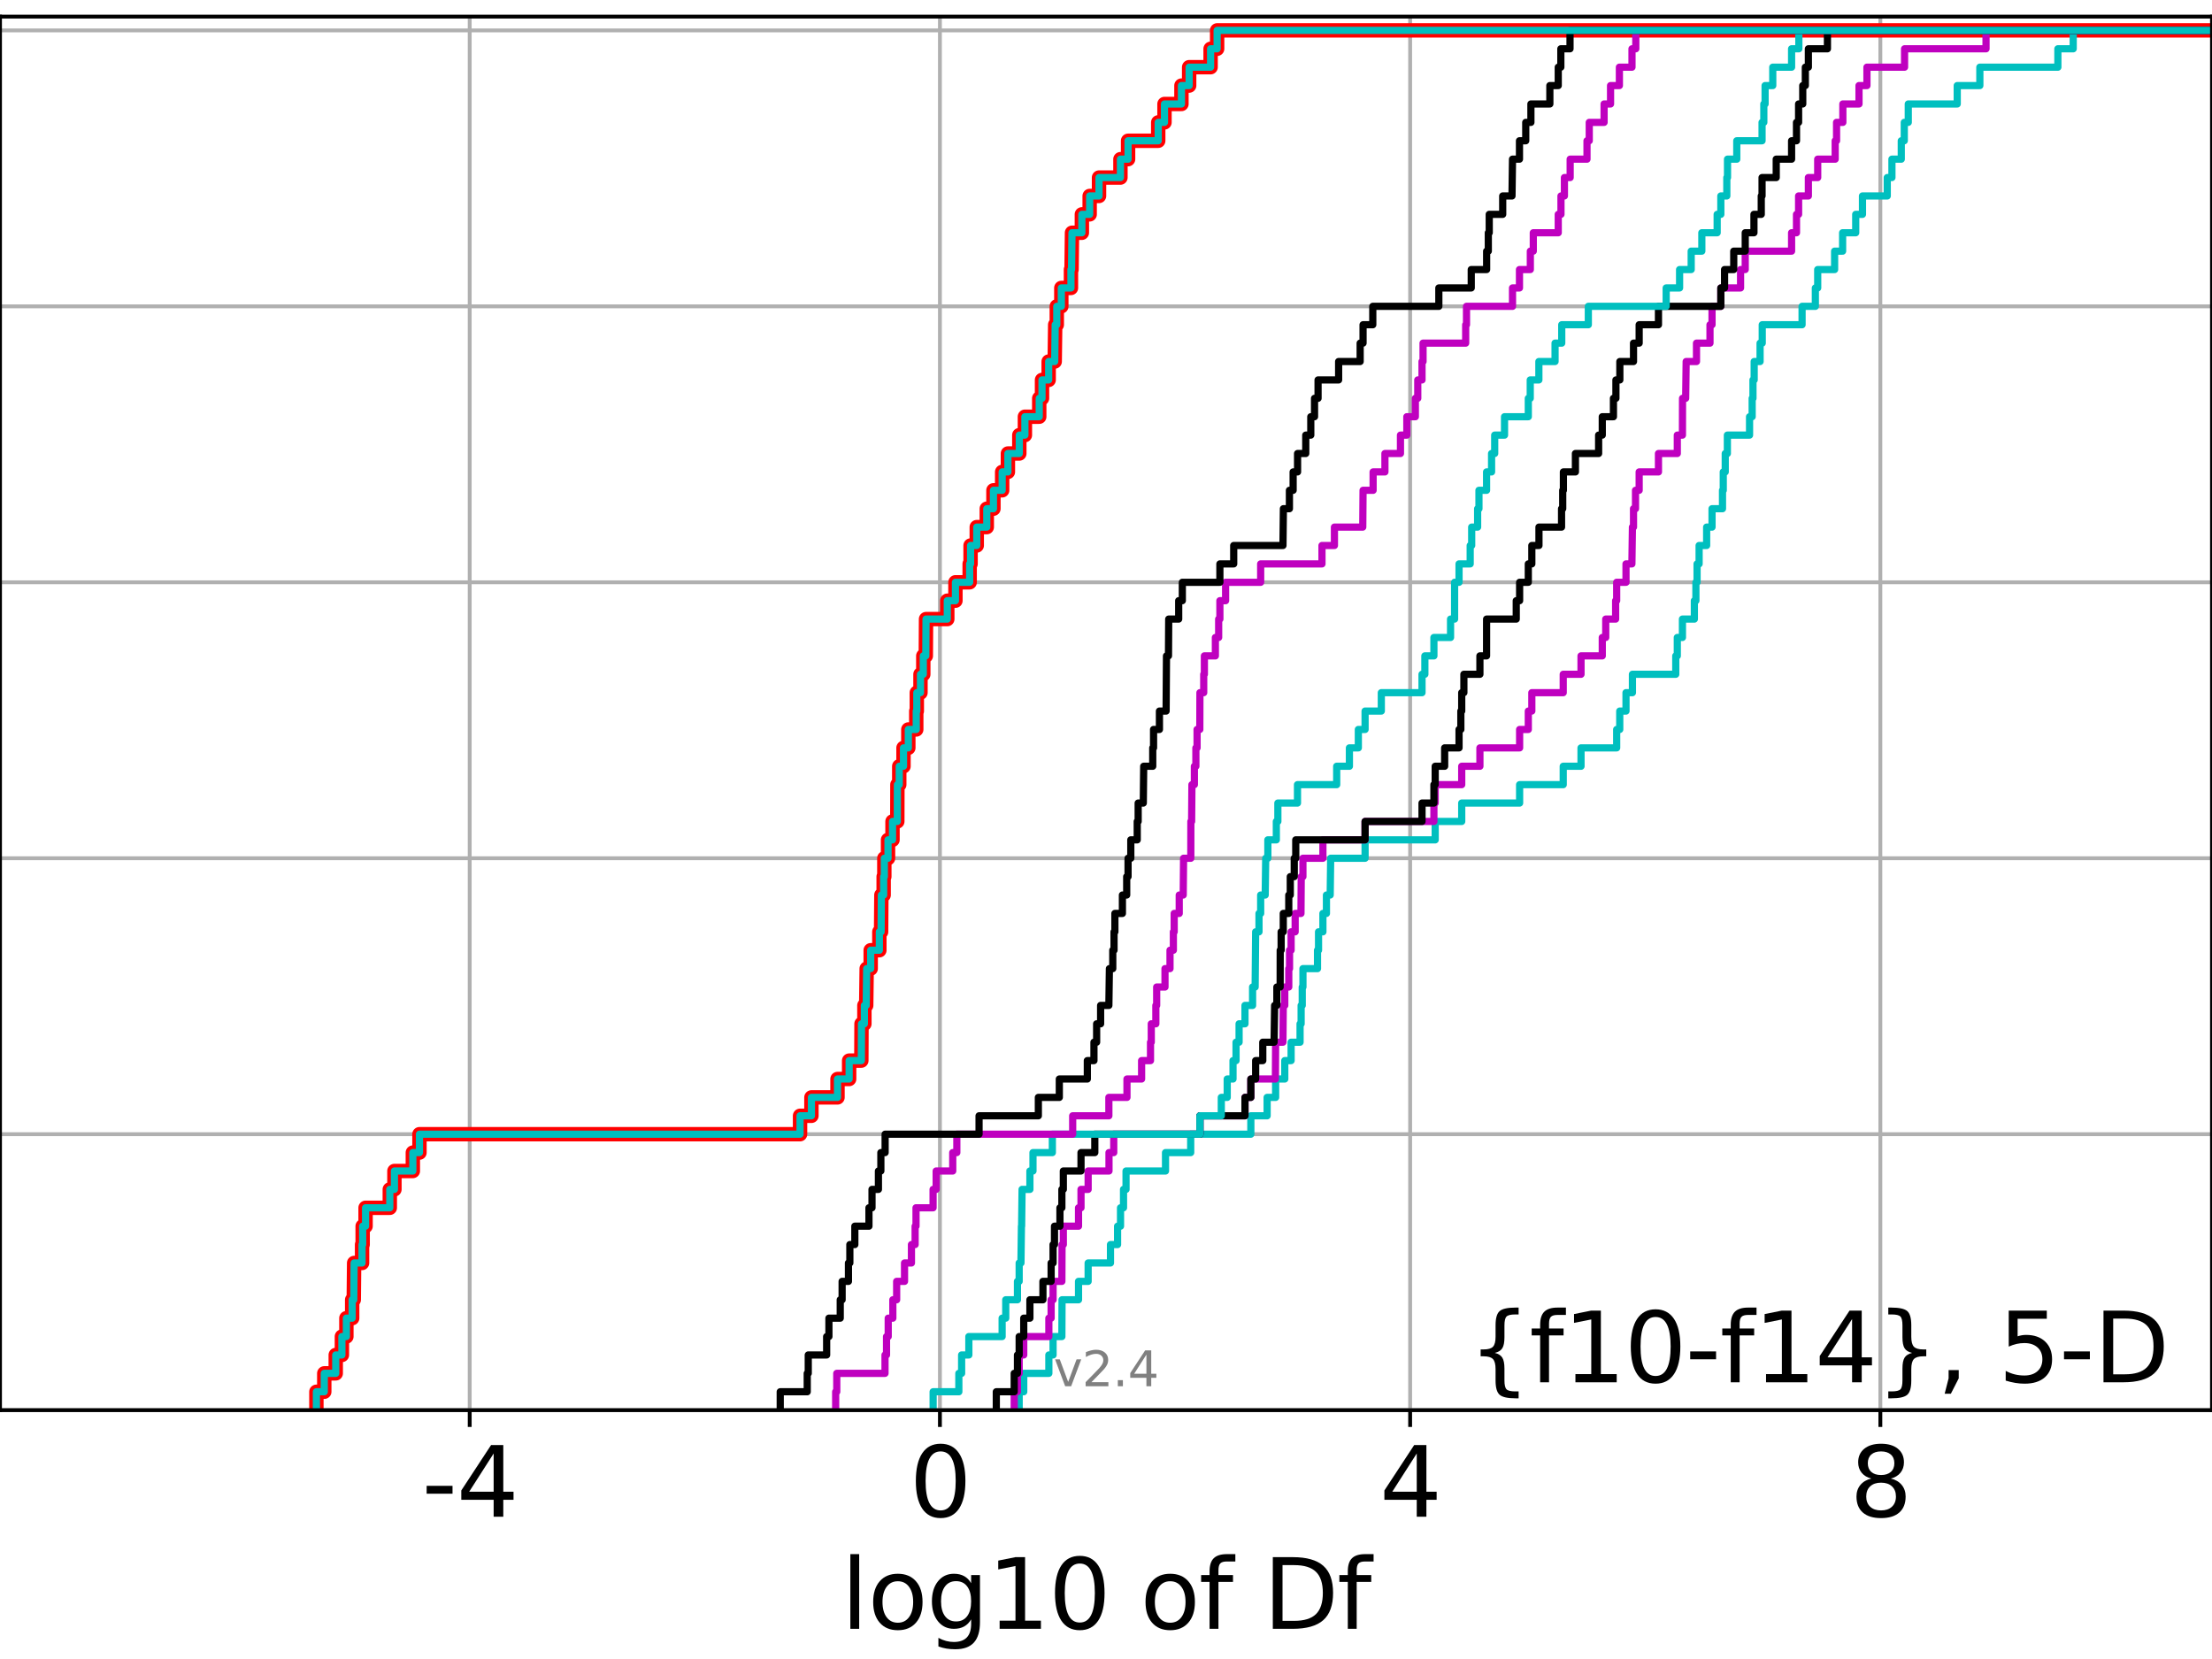 <?xml version="1.0" encoding="utf-8" standalone="no"?>
<!DOCTYPE svg PUBLIC "-//W3C//DTD SVG 1.1//EN"
  "http://www.w3.org/Graphics/SVG/1.1/DTD/svg11.dtd">
<svg height="345.6pt" version="1.1" viewBox="0 0 460.8 345.6" width="460.8pt" xmlns="http://www.w3.org/2000/svg" xmlns:xlink="http://www.w3.org/1999/xlink">
 <defs>
  <style type="text/css">*{stroke-linecap:butt;stroke-linejoin:round;}</style>
 </defs>
 <g id="figure_1">
  <g id="patch_1">
   <path d="M 0 345.6 
L 460.8 345.6 
L 460.8 0 
L 0 0 
z
" style="fill:#ffffff;"/>
  </g>
  <g id="axes_1">
   <g id="patch_2">
    <path d="M 0 293.76 
L 460.8 293.76 
L 460.8 3.456 
L 0 3.456 
z
" style="fill:#ffffff;"/>
   </g>
   <g id="matplotlib.axis_1">
    <g id="xtick_1">
     <g id="line2d_1">
      <path clip-path="url(#p2f91fc0a13)" d="M 97.848 293.76 
L 97.848 3.456 
" style="fill:none;stroke:#b0b0b0;stroke-linecap:square;stroke-width:0.8;"/>
     </g>
     <g id="line2d_2">
      <defs>
       <path d="M 0 0 
L 0 3.5 
" id="mfc9881d865" style="stroke:#000000;stroke-width:0.8;"/>
      </defs>
      <g>
       <use style="stroke:#000000;stroke-width:0.8;" x="97.848" xlink:href="#mfc9881d865" y="293.76"/>
      </g>
     </g>
     <g id="text_1">
      <!-- -4 -->
      <g transform="translate(87.878 315.957)scale(0.2 -0.2)">
       <defs>
        <path d="M 313 2009 
L 1997 2009 
L 1997 1497 
L 313 1497 
L 313 2009 
z
" id="DejaVuSans-2d" transform="scale(0.016)"/>
        <path d="M 2419 4116 
L 825 1625 
L 2419 1625 
L 2419 4116 
z
M 2253 4666 
L 3047 4666 
L 3047 1625 
L 3713 1625 
L 3713 1100 
L 3047 1100 
L 3047 0 
L 2419 0 
L 2419 1100 
L 313 1100 
L 313 1709 
L 2253 4666 
z
" id="DejaVuSans-34" transform="scale(0.016)"/>
       </defs>
       <use xlink:href="#DejaVuSans-2d"/>
       <use x="36.084" xlink:href="#DejaVuSans-34"/>
      </g>
     </g>
    </g>
    <g id="xtick_2">
     <g id="line2d_3">
      <path clip-path="url(#p2f91fc0a13)" d="M 195.803 293.76 
L 195.803 3.456 
" style="fill:none;stroke:#b0b0b0;stroke-linecap:square;stroke-width:0.8;"/>
     </g>
     <g id="line2d_4">
      <g>
       <use style="stroke:#000000;stroke-width:0.8;" x="195.803" xlink:href="#mfc9881d865" y="293.76"/>
      </g>
     </g>
     <g id="text_2">
      <!-- 0 -->
      <g transform="translate(189.44 315.957)scale(0.2 -0.2)">
       <defs>
        <path d="M 2034 4250 
Q 1547 4250 1301 3770 
Q 1056 3291 1056 2328 
Q 1056 1369 1301 889 
Q 1547 409 2034 409 
Q 2525 409 2770 889 
Q 3016 1369 3016 2328 
Q 3016 3291 2770 3770 
Q 2525 4250 2034 4250 
z
M 2034 4750 
Q 2819 4750 3233 4129 
Q 3647 3509 3647 2328 
Q 3647 1150 3233 529 
Q 2819 -91 2034 -91 
Q 1250 -91 836 529 
Q 422 1150 422 2328 
Q 422 3509 836 4129 
Q 1250 4750 2034 4750 
z
" id="DejaVuSans-30" transform="scale(0.016)"/>
       </defs>
       <use xlink:href="#DejaVuSans-30"/>
      </g>
     </g>
    </g>
    <g id="xtick_3">
     <g id="line2d_5">
      <path clip-path="url(#p2f91fc0a13)" d="M 293.757 293.76 
L 293.757 3.456 
" style="fill:none;stroke:#b0b0b0;stroke-linecap:square;stroke-width:0.8;"/>
     </g>
     <g id="line2d_6">
      <g>
       <use style="stroke:#000000;stroke-width:0.8;" x="293.757" xlink:href="#mfc9881d865" y="293.76"/>
      </g>
     </g>
     <g id="text_3">
      <!-- 4 -->
      <g transform="translate(287.394 315.957)scale(0.2 -0.2)">
       <use xlink:href="#DejaVuSans-34"/>
      </g>
     </g>
    </g>
    <g id="xtick_4">
     <g id="line2d_7">
      <path clip-path="url(#p2f91fc0a13)" d="M 391.711 293.76 
L 391.711 3.456 
" style="fill:none;stroke:#b0b0b0;stroke-linecap:square;stroke-width:0.8;"/>
     </g>
     <g id="line2d_8">
      <g>
       <use style="stroke:#000000;stroke-width:0.8;" x="391.711" xlink:href="#mfc9881d865" y="293.76"/>
      </g>
     </g>
     <g id="text_4">
      <!-- 8 -->
      <g transform="translate(385.349 315.957)scale(0.2 -0.2)">
       <defs>
        <path d="M 2034 2216 
Q 1584 2216 1326 1975 
Q 1069 1734 1069 1313 
Q 1069 891 1326 650 
Q 1584 409 2034 409 
Q 2484 409 2743 651 
Q 3003 894 3003 1313 
Q 3003 1734 2745 1975 
Q 2488 2216 2034 2216 
z
M 1403 2484 
Q 997 2584 770 2862 
Q 544 3141 544 3541 
Q 544 4100 942 4425 
Q 1341 4750 2034 4750 
Q 2731 4750 3128 4425 
Q 3525 4100 3525 3541 
Q 3525 3141 3298 2862 
Q 3072 2584 2669 2484 
Q 3125 2378 3379 2068 
Q 3634 1759 3634 1313 
Q 3634 634 3220 271 
Q 2806 -91 2034 -91 
Q 1263 -91 848 271 
Q 434 634 434 1313 
Q 434 1759 690 2068 
Q 947 2378 1403 2484 
z
M 1172 3481 
Q 1172 3119 1398 2916 
Q 1625 2713 2034 2713 
Q 2441 2713 2670 2916 
Q 2900 3119 2900 3481 
Q 2900 3844 2670 4047 
Q 2441 4250 2034 4250 
Q 1625 4250 1398 4047 
Q 1172 3844 1172 3481 
z
" id="DejaVuSans-38" transform="scale(0.016)"/>
       </defs>
       <use xlink:href="#DejaVuSans-38"/>
      </g>
     </g>
    </g>
    <g id="text_5">
     <!-- log10 of Df -->
     <g transform="translate(175.214 339.313)scale(0.2 -0.2)">
      <defs>
       <path d="M 603 4863 
L 1178 4863 
L 1178 0 
L 603 0 
L 603 4863 
z
" id="DejaVuSans-6c" transform="scale(0.016)"/>
       <path d="M 1959 3097 
Q 1497 3097 1228 2736 
Q 959 2375 959 1747 
Q 959 1119 1226 758 
Q 1494 397 1959 397 
Q 2419 397 2687 759 
Q 2956 1122 2956 1747 
Q 2956 2369 2687 2733 
Q 2419 3097 1959 3097 
z
M 1959 3584 
Q 2709 3584 3137 3096 
Q 3566 2609 3566 1747 
Q 3566 888 3137 398 
Q 2709 -91 1959 -91 
Q 1206 -91 779 398 
Q 353 888 353 1747 
Q 353 2609 779 3096 
Q 1206 3584 1959 3584 
z
" id="DejaVuSans-6f" transform="scale(0.016)"/>
       <path d="M 2906 1791 
Q 2906 2416 2648 2759 
Q 2391 3103 1925 3103 
Q 1463 3103 1205 2759 
Q 947 2416 947 1791 
Q 947 1169 1205 825 
Q 1463 481 1925 481 
Q 2391 481 2648 825 
Q 2906 1169 2906 1791 
z
M 3481 434 
Q 3481 -459 3084 -895 
Q 2688 -1331 1869 -1331 
Q 1566 -1331 1297 -1286 
Q 1028 -1241 775 -1147 
L 775 -588 
Q 1028 -725 1275 -790 
Q 1522 -856 1778 -856 
Q 2344 -856 2625 -561 
Q 2906 -266 2906 331 
L 2906 616 
Q 2728 306 2450 153 
Q 2172 0 1784 0 
Q 1141 0 747 490 
Q 353 981 353 1791 
Q 353 2603 747 3093 
Q 1141 3584 1784 3584 
Q 2172 3584 2450 3431 
Q 2728 3278 2906 2969 
L 2906 3500 
L 3481 3500 
L 3481 434 
z
" id="DejaVuSans-67" transform="scale(0.016)"/>
       <path d="M 794 531 
L 1825 531 
L 1825 4091 
L 703 3866 
L 703 4441 
L 1819 4666 
L 2450 4666 
L 2450 531 
L 3481 531 
L 3481 0 
L 794 0 
L 794 531 
z
" id="DejaVuSans-31" transform="scale(0.016)"/>
       <path id="DejaVuSans-20" transform="scale(0.016)"/>
       <path d="M 2375 4863 
L 2375 4384 
L 1825 4384 
Q 1516 4384 1395 4259 
Q 1275 4134 1275 3809 
L 1275 3500 
L 2222 3500 
L 2222 3053 
L 1275 3053 
L 1275 0 
L 697 0 
L 697 3053 
L 147 3053 
L 147 3500 
L 697 3500 
L 697 3744 
Q 697 4328 969 4595 
Q 1241 4863 1831 4863 
L 2375 4863 
z
" id="DejaVuSans-66" transform="scale(0.016)"/>
       <path d="M 1259 4147 
L 1259 519 
L 2022 519 
Q 2988 519 3436 956 
Q 3884 1394 3884 2338 
Q 3884 3275 3436 3711 
Q 2988 4147 2022 4147 
L 1259 4147 
z
M 628 4666 
L 1925 4666 
Q 3281 4666 3915 4102 
Q 4550 3538 4550 2338 
Q 4550 1131 3912 565 
Q 3275 0 1925 0 
L 628 0 
L 628 4666 
z
" id="DejaVuSans-44" transform="scale(0.016)"/>
      </defs>
      <use xlink:href="#DejaVuSans-6c"/>
      <use x="27.783" xlink:href="#DejaVuSans-6f"/>
      <use x="88.965" xlink:href="#DejaVuSans-67"/>
      <use x="152.441" xlink:href="#DejaVuSans-31"/>
      <use x="216.064" xlink:href="#DejaVuSans-30"/>
      <use x="279.688" xlink:href="#DejaVuSans-20"/>
      <use x="311.475" xlink:href="#DejaVuSans-6f"/>
      <use x="372.656" xlink:href="#DejaVuSans-66"/>
      <use x="407.861" xlink:href="#DejaVuSans-20"/>
      <use x="439.648" xlink:href="#DejaVuSans-44"/>
      <use x="516.65" xlink:href="#DejaVuSans-66"/>
     </g>
    </g>
   </g>
   <g id="matplotlib.axis_2">
    <g id="ytick_1">
     <g id="line2d_9">
      <path clip-path="url(#p2f91fc0a13)" d="M 0 293.76 
L 460.8 293.76 
" style="fill:none;stroke:#b0b0b0;stroke-linecap:square;stroke-width:0.8;"/>
     </g>
     <g id="line2d_10">
      <defs>
       <path d="M 0 0 
L -3.5 0 
" id="mbc91a26743" style="stroke:#000000;stroke-width:0.8;"/>
      </defs>
      <g>
       <use style="stroke:#000000;stroke-width:0.8;" x="0" xlink:href="#mbc91a26743" y="293.76"/>
      </g>
     </g>
    </g>
    <g id="ytick_2">
     <g id="line2d_11">
      <path clip-path="url(#p2f91fc0a13)" d="M 0 236.274 
L 460.8 236.274 
" style="fill:none;stroke:#b0b0b0;stroke-linecap:square;stroke-width:0.8;"/>
     </g>
     <g id="line2d_12">
      <g>
       <use style="stroke:#000000;stroke-width:0.8;" x="0" xlink:href="#mbc91a26743" y="236.274"/>
      </g>
     </g>
    </g>
    <g id="ytick_3">
     <g id="line2d_13">
      <path clip-path="url(#p2f91fc0a13)" d="M 0 178.788 
L 460.8 178.788 
" style="fill:none;stroke:#b0b0b0;stroke-linecap:square;stroke-width:0.8;"/>
     </g>
     <g id="line2d_14">
      <g>
       <use style="stroke:#000000;stroke-width:0.8;" x="0" xlink:href="#mbc91a26743" y="178.788"/>
      </g>
     </g>
    </g>
    <g id="ytick_4">
     <g id="line2d_15">
      <path clip-path="url(#p2f91fc0a13)" d="M 0 121.302 
L 460.8 121.302 
" style="fill:none;stroke:#b0b0b0;stroke-linecap:square;stroke-width:0.8;"/>
     </g>
     <g id="line2d_16">
      <g>
       <use style="stroke:#000000;stroke-width:0.8;" x="0" xlink:href="#mbc91a26743" y="121.302"/>
      </g>
     </g>
    </g>
    <g id="ytick_5">
     <g id="line2d_17">
      <path clip-path="url(#p2f91fc0a13)" d="M 0 63.816 
L 460.8 63.816 
" style="fill:none;stroke:#b0b0b0;stroke-linecap:square;stroke-width:0.8;"/>
     </g>
     <g id="line2d_18">
      <g>
       <use style="stroke:#000000;stroke-width:0.8;" x="0" xlink:href="#mbc91a26743" y="63.816"/>
      </g>
     </g>
    </g>
    <g id="ytick_6">
     <g id="line2d_19">
      <path clip-path="url(#p2f91fc0a13)" d="M 0 6.33 
L 460.8 6.33 
" style="fill:none;stroke:#b0b0b0;stroke-linecap:square;stroke-width:0.8;"/>
     </g>
     <g id="line2d_20">
      <g>
       <use style="stroke:#000000;stroke-width:0.8;" x="0" xlink:href="#mbc91a26743" y="6.33"/>
      </g>
     </g>
    </g>
   </g>
   <g id="line2d_21">
    <path clip-path="url(#p2f91fc0a13)" d="M 65.911 293.76 
L 65.911 289.928 
L 67.552 289.928 
L 67.552 286.095 
L 69.941 286.095 
L 69.941 282.263 
L 71.223 282.263 
L 71.223 278.43 
L 72.157 278.43 
L 72.157 274.598 
L 73.364 274.598 
L 73.364 270.766 
L 73.695 270.766 
L 73.773 263.101 
L 75.425 263.101 
L 75.425 259.268 
L 75.549 259.268 
L 75.549 255.436 
L 76.155 255.436 
L 76.155 251.604 
L 81.201 251.604 
L 81.201 247.771 
L 82.166 247.771 
L 82.166 243.939 
L 86.002 243.939 
L 86.002 240.106 
L 87.382 240.106 
L 87.382 236.274 
L 166.664 236.274 
L 166.664 232.442 
L 169.035 232.442 
L 169.035 228.609 
L 174.467 228.609 
L 174.467 224.777 
L 176.891 224.777 
L 176.891 220.944 
L 179.434 220.944 
L 179.468 213.28 
L 180.068 213.28 
L 180.068 209.447 
L 180.445 209.447 
L 180.544 201.782 
L 181.381 201.782 
L 181.381 197.95 
L 183.185 197.95 
L 183.185 194.118 
L 183.549 194.118 
L 183.607 186.453 
L 184.082 186.453 
L 184.082 182.621 
L 184.223 182.621 
L 184.223 178.788 
L 184.991 178.788 
L 184.991 174.956 
L 185.926 174.956 
L 185.926 171.123 
L 186.925 171.123 
L 186.945 163.459 
L 187.33 163.459 
L 187.33 159.626 
L 188.216 159.626 
L 188.216 155.794 
L 189.222 155.794 
L 189.222 151.961 
L 190.873 151.961 
L 190.873 148.129 
L 190.988 148.129 
L 190.988 144.297 
L 191.753 144.297 
L 191.753 140.464 
L 192.339 140.464 
L 192.339 136.632 
L 192.863 136.632 
L 192.91 128.967 
L 197.336 128.967 
L 197.336 125.135 
L 199.036 125.135 
L 199.036 121.302 
L 201.998 121.302 
L 201.998 117.47 
L 202.188 117.47 
L 202.188 113.637 
L 203.475 113.637 
L 203.475 109.805 
L 205.564 109.805 
L 205.564 105.973 
L 206.952 105.973 
L 206.952 102.14 
L 208.769 102.14 
L 208.769 98.308 
L 209.965 98.308 
L 209.965 94.475 
L 212.342 94.475 
L 212.342 90.643 
L 213.505 90.643 
L 213.505 86.811 
L 216.491 86.811 
L 216.491 82.978 
L 217.07 82.978 
L 217.07 79.146 
L 218.456 79.146 
L 218.456 75.313 
L 219.715 75.313 
L 219.816 67.649 
L 220.147 67.649 
L 220.147 63.816 
L 221.093 63.816 
L 221.093 59.984 
L 223.1 59.984 
L 223.1 56.151 
L 223.223 56.151 
L 223.316 48.487 
L 225.373 48.487 
L 225.373 44.654 
L 226.995 44.654 
L 226.995 40.822 
L 228.946 40.822 
L 228.946 36.989 
L 233.408 36.989 
L 233.408 33.157 
L 234.999 33.157 
L 234.999 29.325 
L 241.279 29.325 
L 241.279 25.492 
L 242.585 25.492 
L 242.585 21.66 
L 246.116 21.66 
L 246.116 17.827 
L 247.721 17.827 
L 247.721 13.995 
L 252.191 13.995 
L 252.191 10.163 
L 253.551 10.163 
L 253.551 6.33 
L 253.551 6.33 
L 460.8 6.33 
L 460.8 6.33 
" style="fill:none;stroke:#ff0000;stroke-linecap:square;stroke-width:3;"/>
   </g>
   <g id="line2d_22">
    <path clip-path="url(#p2f91fc0a13)" d="M 212.312 293.76 
L 212.312 289.928 
L 213.265 289.928 
L 213.265 286.095 
L 218.494 286.095 
L 218.494 282.263 
L 219.374 282.263 
L 219.374 278.43 
L 221.208 278.43 
L 221.243 270.766 
L 224.676 270.766 
L 224.676 266.933 
L 226.681 266.933 
L 226.681 263.101 
L 231.334 263.101 
L 231.334 259.268 
L 232.812 259.268 
L 232.812 255.436 
L 233.425 255.436 
L 233.425 251.604 
L 234.05 251.604 
L 234.05 247.771 
L 234.575 247.771 
L 234.575 243.939 
L 242.799 243.939 
L 242.799 240.106 
L 248.045 240.106 
L 248.045 236.274 
L 260.574 236.274 
L 260.574 232.442 
L 263.965 232.442 
L 263.965 228.609 
L 265.737 228.609 
L 265.737 224.777 
L 267.642 224.777 
L 267.642 220.944 
L 268.962 220.944 
L 268.962 217.112 
L 270.827 217.112 
L 270.827 213.28 
L 271.049 213.28 
L 271.049 209.447 
L 271.281 209.447 
L 271.281 205.615 
L 271.428 205.615 
L 271.428 201.782 
L 274.46 201.782 
L 274.46 197.95 
L 274.675 197.95 
L 274.675 194.118 
L 275.586 194.118 
L 275.586 190.285 
L 276.322 190.285 
L 276.322 186.453 
L 277.103 186.453 
L 277.205 178.788 
L 284.373 178.788 
L 284.373 174.956 
L 298.98 174.956 
L 298.98 171.123 
L 304.503 171.123 
L 304.503 167.291 
L 316.565 167.291 
L 316.565 163.459 
L 325.649 163.459 
L 325.649 159.626 
L 329.356 159.626 
L 329.356 155.794 
L 336.782 155.794 
L 336.782 151.961 
L 337.424 151.961 
L 337.424 148.129 
L 338.726 148.129 
L 338.726 144.297 
L 340.064 144.297 
L 340.064 140.464 
L 349.092 140.464 
L 349.092 136.632 
L 349.413 136.632 
L 349.413 132.799 
L 350.482 132.799 
L 350.482 128.967 
L 352.967 128.967 
L 352.967 125.135 
L 353.288 125.135 
L 353.288 121.302 
L 353.531 121.302 
L 353.531 117.47 
L 353.956 117.47 
L 353.956 113.637 
L 355.525 113.637 
L 355.525 109.805 
L 356.649 109.805 
L 356.649 105.973 
L 358.828 105.973 
L 358.828 102.14 
L 358.987 102.14 
L 358.987 98.308 
L 359.401 98.308 
L 359.401 94.475 
L 359.843 94.475 
L 359.843 90.643 
L 364.464 90.643 
L 364.464 86.811 
L 365.009 86.811 
L 365.009 82.978 
L 365.175 82.978 
L 365.175 79.146 
L 365.427 79.146 
L 365.427 75.313 
L 366.658 75.313 
L 366.658 71.481 
L 367.107 71.481 
L 367.107 67.649 
L 375.406 67.649 
L 375.406 63.816 
L 378.172 63.816 
L 378.172 59.984 
L 378.662 59.984 
L 378.662 56.151 
L 382.184 56.151 
L 382.184 52.319 
L 383.851 52.319 
L 383.851 48.487 
L 386.581 48.487 
L 386.581 44.654 
L 387.988 44.654 
L 387.988 40.822 
L 393.151 40.822 
L 393.151 36.989 
L 394.124 36.989 
L 394.124 33.157 
L 396.072 33.157 
L 396.072 29.325 
L 396.697 29.325 
L 396.697 25.492 
L 397.529 25.492 
L 397.529 21.66 
L 407.727 21.66 
L 407.727 17.827 
L 412.439 17.827 
L 412.439 13.995 
L 428.693 13.995 
L 428.693 10.163 
L 431.888 10.163 
L 431.888 6.33 
L 431.888 6.33 
L 460.8 6.33 
L 460.8 6.33 
" style="fill:none;stroke:#00bfbf;stroke-linecap:square;stroke-width:1.5;"/>
   </g>
   <g id="line2d_23">
    <path clip-path="url(#p2f91fc0a13)" d="M 211.28 293.76 
L 211.28 289.928 
L 211.954 289.928 
L 211.954 286.095 
L 212.312 286.095 
L 212.312 282.263 
L 213.265 282.263 
L 213.265 278.43 
L 218.494 278.43 
L 218.494 274.598 
L 218.97 274.598 
L 218.97 270.766 
L 219.374 270.766 
L 219.374 266.933 
L 221.208 266.933 
L 221.243 259.268 
L 221.512 259.268 
L 221.512 255.436 
L 224.676 255.436 
L 224.676 251.604 
L 225.194 251.604 
L 225.194 247.771 
L 226.681 247.771 
L 226.681 243.939 
L 231.023 243.939 
L 231.023 240.106 
L 232.014 240.106 
L 232.014 236.274 
L 249.967 236.274 
L 249.967 232.442 
L 259.352 232.442 
L 259.352 228.609 
L 260.574 228.609 
L 260.574 224.777 
L 265.69 224.777 
L 265.737 217.112 
L 267.255 217.112 
L 267.329 209.447 
L 267.642 209.447 
L 267.642 205.615 
L 268.475 205.615 
L 268.475 201.782 
L 268.633 201.782 
L 268.633 197.95 
L 268.962 197.95 
L 268.962 194.118 
L 269.807 194.118 
L 269.807 190.285 
L 271.017 190.285 
L 271.072 182.621 
L 271.423 182.621 
L 271.423 178.788 
L 275.586 178.788 
L 275.586 174.956 
L 284.373 174.956 
L 284.373 171.123 
L 298.711 171.123 
L 298.711 167.291 
L 298.98 167.291 
L 298.98 163.459 
L 304.503 163.459 
L 304.503 159.626 
L 308.293 159.626 
L 308.293 155.794 
L 316.565 155.794 
L 316.565 151.961 
L 318.374 151.961 
L 318.374 148.129 
L 319.107 148.129 
L 319.107 144.297 
L 325.649 144.297 
L 325.649 140.464 
L 329.356 140.464 
L 329.356 136.632 
L 333.783 136.632 
L 333.783 132.799 
L 334.505 132.799 
L 334.505 128.967 
L 336.565 128.967 
L 336.565 125.135 
L 336.782 125.135 
L 336.782 121.302 
L 338.726 121.302 
L 338.726 117.47 
L 339.954 117.47 
L 340.064 109.805 
L 340.291 109.805 
L 340.291 105.973 
L 340.707 105.973 
L 340.707 102.14 
L 341.468 102.14 
L 341.468 98.308 
L 345.489 98.308 
L 345.489 94.475 
L 349.413 94.475 
L 349.413 90.643 
L 350.482 90.643 
L 350.502 82.978 
L 351.156 82.978 
L 351.259 75.313 
L 353.411 75.313 
L 353.411 71.481 
L 356.222 71.481 
L 356.222 67.649 
L 356.649 67.649 
L 356.649 63.816 
L 358.481 63.816 
L 358.481 59.984 
L 362.591 59.984 
L 362.591 56.151 
L 363.565 56.151 
L 363.565 52.319 
L 373.221 52.319 
L 373.221 48.487 
L 374.244 48.487 
L 374.244 44.654 
L 374.681 44.654 
L 374.681 40.822 
L 376.718 40.822 
L 376.718 36.989 
L 378.662 36.989 
L 378.662 33.157 
L 382.304 33.157 
L 382.304 29.325 
L 382.59 29.325 
L 382.59 25.492 
L 383.9 25.492 
L 383.9 21.66 
L 387.265 21.66 
L 387.265 17.827 
L 388.918 17.827 
L 388.918 13.995 
L 396.755 13.995 
L 396.755 10.163 
L 413.726 10.163 
L 413.726 6.33 
L 413.726 6.33 
L 460.8 6.33 
L 460.8 6.33 
" style="fill:none;stroke:#bf00bf;stroke-linecap:square;stroke-width:1.5;"/>
   </g>
   <g id="line2d_24">
    <path clip-path="url(#p2f91fc0a13)" d="M 207.549 293.76 
L 207.549 289.928 
L 211.28 289.928 
L 211.28 286.095 
L 211.954 286.095 
L 211.954 282.263 
L 212.312 282.263 
L 212.312 278.43 
L 213.265 278.43 
L 213.265 274.598 
L 214.547 274.598 
L 214.547 270.766 
L 217.261 270.766 
L 217.261 266.933 
L 218.97 266.933 
L 218.97 263.101 
L 219.374 263.101 
L 219.374 259.268 
L 219.67 259.268 
L 219.67 255.436 
L 220.805 255.436 
L 220.805 251.604 
L 221.208 251.604 
L 221.208 247.771 
L 221.512 247.771 
L 221.512 243.939 
L 225.194 243.939 
L 225.194 240.106 
L 228.068 240.106 
L 228.068 236.274 
L 249.967 236.274 
L 249.967 232.442 
L 259.352 232.442 
L 259.352 228.609 
L 260.574 228.609 
L 260.574 224.777 
L 261.576 224.777 
L 261.576 220.944 
L 263.061 220.944 
L 263.061 217.112 
L 265.418 217.112 
L 265.528 209.447 
L 265.993 209.447 
L 265.993 205.615 
L 266.68 205.615 
L 266.691 197.95 
L 266.886 197.95 
L 266.886 194.118 
L 267.329 194.118 
L 267.329 190.285 
L 268.475 190.285 
L 268.475 186.453 
L 268.789 186.453 
L 268.789 182.621 
L 269.616 182.621 
L 269.616 178.788 
L 269.931 178.788 
L 269.931 174.956 
L 284.373 174.956 
L 284.373 171.123 
L 296.233 171.123 
L 296.233 167.291 
L 298.711 167.291 
L 298.711 163.459 
L 298.98 163.459 
L 298.98 159.626 
L 300.947 159.626 
L 300.947 155.794 
L 303.946 155.794 
L 303.946 151.961 
L 304.321 151.961 
L 304.321 148.129 
L 304.503 148.129 
L 304.503 144.297 
L 304.954 144.297 
L 304.954 140.464 
L 308.293 140.464 
L 308.293 136.632 
L 309.68 136.632 
L 309.685 128.967 
L 315.862 128.967 
L 315.862 125.135 
L 316.565 125.135 
L 316.565 121.302 
L 318.374 121.302 
L 318.374 117.47 
L 319.107 117.47 
L 319.107 113.637 
L 320.593 113.637 
L 320.593 109.805 
L 325.299 109.805 
L 325.299 105.973 
L 325.542 105.973 
L 325.542 102.14 
L 325.684 102.14 
L 325.684 98.308 
L 328.19 98.308 
L 328.19 94.475 
L 333.023 94.475 
L 333.023 90.643 
L 333.783 90.643 
L 333.783 86.811 
L 336.109 86.811 
L 336.109 82.978 
L 336.625 82.978 
L 336.625 79.146 
L 337.444 79.146 
L 337.444 75.313 
L 340.291 75.313 
L 340.291 71.481 
L 341.468 71.481 
L 341.468 67.649 
L 345.489 67.649 
L 345.489 63.816 
L 358.481 63.816 
L 358.481 59.984 
L 359.257 59.984 
L 359.257 56.151 
L 361.171 56.151 
L 361.171 52.319 
L 363.565 52.319 
L 363.565 48.487 
L 365.379 48.487 
L 365.379 44.654 
L 366.902 44.654 
L 366.902 40.822 
L 367.068 40.822 
L 367.068 36.989 
L 370.021 36.989 
L 370.021 33.157 
L 373.221 33.157 
L 373.221 29.325 
L 374.244 29.325 
L 374.244 25.492 
L 374.681 25.492 
L 374.681 21.66 
L 375.546 21.66 
L 375.546 17.827 
L 376.085 17.827 
L 376.085 13.995 
L 376.718 13.995 
L 376.718 10.163 
L 380.688 10.163 
L 380.688 6.33 
L 380.688 6.33 
L 460.8 6.33 
L 460.8 6.33 
" style="fill:none;stroke:#000000;stroke-linecap:square;stroke-width:1.5;"/>
   </g>
   <g id="line2d_25">
    <path clip-path="url(#p2f91fc0a13)" d="M 194.389 293.76 
L 194.389 289.928 
L 199.745 289.928 
L 199.745 286.095 
L 200.324 286.095 
L 200.324 282.263 
L 201.828 282.263 
L 201.828 278.43 
L 208.762 278.43 
L 208.762 274.598 
L 209.516 274.598 
L 209.516 270.766 
L 211.954 270.766 
L 211.954 266.933 
L 212.312 266.933 
L 212.312 263.101 
L 212.683 263.101 
L 212.782 255.436 
L 212.822 255.436 
L 212.917 247.771 
L 214.547 247.771 
L 214.547 243.939 
L 215.189 243.939 
L 215.189 240.106 
L 219.225 240.106 
L 219.225 236.274 
L 249.967 236.274 
L 249.967 232.442 
L 254.418 232.442 
L 254.418 228.609 
L 255.652 228.609 
L 255.652 224.777 
L 256.859 224.777 
L 256.859 220.944 
L 257.491 220.944 
L 257.491 217.112 
L 258.124 217.112 
L 258.124 213.28 
L 259.352 213.28 
L 259.352 209.447 
L 260.935 209.447 
L 260.935 205.615 
L 261.471 205.615 
L 261.576 194.118 
L 262.273 194.118 
L 262.273 190.285 
L 262.62 190.285 
L 262.62 186.453 
L 263.565 186.453 
L 263.671 178.788 
L 264.116 178.788 
L 264.116 174.956 
L 265.884 174.956 
L 265.884 171.123 
L 266.202 171.123 
L 266.202 167.291 
L 270.29 167.291 
L 270.29 163.459 
L 278.458 163.459 
L 278.458 159.626 
L 281.107 159.626 
L 281.107 155.794 
L 282.968 155.794 
L 282.968 151.961 
L 284.373 151.961 
L 284.373 148.129 
L 287.754 148.129 
L 287.754 144.297 
L 296.233 144.297 
L 296.233 140.464 
L 296.825 140.464 
L 296.825 136.632 
L 298.711 136.632 
L 298.711 132.799 
L 302.176 132.799 
L 302.176 128.967 
L 303.018 128.967 
L 303.022 121.302 
L 303.946 121.302 
L 303.946 117.47 
L 306.268 117.47 
L 306.268 113.637 
L 306.579 113.637 
L 306.579 109.805 
L 307.816 109.805 
L 307.816 105.973 
L 308.093 105.973 
L 308.093 102.14 
L 309.68 102.14 
L 309.68 98.308 
L 310.723 98.308 
L 310.723 94.475 
L 311.372 94.475 
L 311.372 90.643 
L 313.421 90.643 
L 313.421 86.811 
L 318.374 86.811 
L 318.374 82.978 
L 318.777 82.978 
L 318.777 79.146 
L 320.575 79.146 
L 320.575 75.313 
L 323.947 75.313 
L 323.947 71.481 
L 325.339 71.481 
L 325.339 67.649 
L 330.878 67.649 
L 330.878 63.816 
L 347.096 63.816 
L 347.096 59.984 
L 349.89 59.984 
L 349.89 56.151 
L 352.307 56.151 
L 352.307 52.319 
L 354.522 52.319 
L 354.522 48.487 
L 357.716 48.487 
L 357.716 44.654 
L 358.481 44.654 
L 358.481 40.822 
L 359.727 40.822 
L 359.727 36.989 
L 359.872 36.989 
L 359.872 33.157 
L 361.803 33.157 
L 361.803 29.325 
L 367.068 29.325 
L 367.068 25.492 
L 367.437 25.492 
L 367.437 21.66 
L 367.702 21.66 
L 367.702 17.827 
L 369.298 17.827 
L 369.298 13.995 
L 373.221 13.995 
L 373.221 10.163 
L 374.734 10.163 
L 374.734 6.33 
L 374.734 6.33 
L 460.8 6.33 
L 460.8 6.33 
" style="fill:none;stroke:#00bfbf;stroke-linecap:square;stroke-width:1.5;"/>
   </g>
   <g id="line2d_26">
    <path clip-path="url(#p2f91fc0a13)" d="M 174.085 293.76 
L 174.085 289.928 
L 174.314 289.928 
L 174.314 286.095 
L 184.364 286.095 
L 184.364 282.263 
L 184.679 282.263 
L 184.679 278.43 
L 185.032 278.43 
L 185.032 274.598 
L 185.994 274.598 
L 185.994 270.766 
L 186.79 270.766 
L 186.79 266.933 
L 188.43 266.933 
L 188.43 263.101 
L 189.871 263.101 
L 189.871 259.268 
L 190.638 259.268 
L 190.638 255.436 
L 190.823 255.436 
L 190.823 251.604 
L 194.377 251.604 
L 194.377 247.771 
L 195.022 247.771 
L 195.022 243.939 
L 198.473 243.939 
L 198.473 240.106 
L 199.325 240.106 
L 199.325 236.274 
L 223.459 236.274 
L 223.459 232.442 
L 230.996 232.442 
L 230.996 228.609 
L 234.769 228.609 
L 234.769 224.777 
L 237.817 224.777 
L 237.817 220.944 
L 239.671 220.944 
L 239.671 217.112 
L 239.831 217.112 
L 239.831 213.28 
L 240.785 213.28 
L 240.785 209.447 
L 240.956 209.447 
L 240.956 205.615 
L 242.691 205.615 
L 242.691 201.782 
L 243.733 201.782 
L 243.733 197.95 
L 244.434 197.95 
L 244.434 194.118 
L 244.606 194.118 
L 244.606 190.285 
L 245.655 190.285 
L 245.655 186.453 
L 246.485 186.453 
L 246.562 178.788 
L 248.066 178.788 
L 248.079 171.123 
L 248.237 171.123 
L 248.299 163.459 
L 248.81 163.459 
L 248.81 159.626 
L 249.125 159.626 
L 249.125 155.794 
L 249.373 155.794 
L 249.373 151.961 
L 249.943 151.961 
L 249.967 144.297 
L 250.758 144.297 
L 250.758 140.464 
L 250.894 140.464 
L 250.894 136.632 
L 253.185 136.632 
L 253.185 132.799 
L 253.869 132.799 
L 253.869 128.967 
L 254.125 128.967 
L 254.125 125.135 
L 255.316 125.135 
L 255.316 121.302 
L 262.62 121.302 
L 262.62 117.47 
L 275.393 117.47 
L 275.393 113.637 
L 277.986 113.637 
L 277.986 109.805 
L 283.888 109.805 
L 283.95 102.14 
L 286.045 102.14 
L 286.045 98.308 
L 288.505 98.308 
L 288.505 94.475 
L 291.742 94.475 
L 291.742 90.643 
L 293.068 90.643 
L 293.068 86.811 
L 294.844 86.811 
L 294.844 82.978 
L 295.347 82.978 
L 295.347 79.146 
L 296.233 79.146 
L 296.233 75.313 
L 296.447 75.313 
L 296.447 71.481 
L 305.329 71.481 
L 305.329 67.649 
L 305.499 67.649 
L 305.499 63.816 
L 315.084 63.816 
L 315.084 59.984 
L 316.534 59.984 
L 316.534 56.151 
L 318.796 56.151 
L 318.796 52.319 
L 319.413 52.319 
L 319.413 48.487 
L 324.612 48.487 
L 324.612 44.654 
L 325.179 44.654 
L 325.179 40.822 
L 325.897 40.822 
L 325.897 36.989 
L 327.094 36.989 
L 327.094 33.157 
L 330.601 33.157 
L 330.601 29.325 
L 331.071 29.325 
L 331.071 25.492 
L 334.162 25.492 
L 334.162 21.66 
L 335.507 21.66 
L 335.507 17.827 
L 337.349 17.827 
L 337.349 13.995 
L 339.973 13.995 
L 339.973 10.163 
L 340.768 10.163 
L 340.768 6.33 
L 340.768 6.33 
L 460.8 6.33 
L 460.8 6.33 
" style="fill:none;stroke:#bf00bf;stroke-linecap:square;stroke-width:1.5;"/>
   </g>
   <g id="line2d_27">
    <path clip-path="url(#p2f91fc0a13)" d="M 162.537 293.76 
L 162.537 289.928 
L 168.16 289.928 
L 168.16 286.095 
L 168.374 286.095 
L 168.374 282.263 
L 172.206 282.263 
L 172.206 278.43 
L 172.679 278.43 
L 172.679 274.598 
L 175.037 274.598 
L 175.037 270.766 
L 175.43 270.766 
L 175.43 266.933 
L 176.747 266.933 
L 176.747 263.101 
L 177.039 263.101 
L 177.039 259.268 
L 178.077 259.268 
L 178.077 255.436 
L 181.019 255.436 
L 181.019 251.604 
L 181.655 251.604 
L 181.655 247.771 
L 182.992 247.771 
L 182.992 243.939 
L 183.5 243.939 
L 183.5 240.106 
L 184.388 240.106 
L 184.388 236.274 
L 203.956 236.274 
L 203.956 232.442 
L 216.308 232.442 
L 216.308 228.609 
L 220.675 228.609 
L 220.675 224.777 
L 226.511 224.777 
L 226.511 220.944 
L 227.89 220.944 
L 227.89 217.112 
L 228.449 217.112 
L 228.449 213.28 
L 229.278 213.28 
L 229.278 209.447 
L 230.996 209.447 
L 231.107 201.782 
L 231.81 201.782 
L 231.81 197.95 
L 232.075 197.95 
L 232.075 194.118 
L 232.251 194.118 
L 232.251 190.285 
L 233.818 190.285 
L 233.818 186.453 
L 234.712 186.453 
L 234.712 182.621 
L 234.995 182.621 
L 234.995 178.788 
L 235.567 178.788 
L 235.567 174.956 
L 236.905 174.956 
L 236.905 171.123 
L 237.1 171.123 
L 237.1 167.291 
L 238.17 167.291 
L 238.253 159.626 
L 240.136 159.626 
L 240.136 155.794 
L 240.307 155.794 
L 240.307 151.961 
L 241.531 151.961 
L 241.531 148.129 
L 242.922 148.129 
L 243 136.632 
L 243.417 136.632 
L 243.463 128.967 
L 245.542 128.967 
L 245.542 125.135 
L 246.301 125.135 
L 246.301 121.302 
L 254.125 121.302 
L 254.125 117.47 
L 257.005 117.47 
L 257.005 113.637 
L 267.265 113.637 
L 267.355 105.973 
L 268.61 105.973 
L 268.61 102.14 
L 269.384 102.14 
L 269.384 98.308 
L 270.307 98.308 
L 270.307 94.475 
L 272.014 94.475 
L 272.014 90.643 
L 273.062 90.643 
L 273.062 86.811 
L 273.841 86.811 
L 273.841 82.978 
L 274.577 82.978 
L 274.577 79.146 
L 278.86 79.146 
L 278.86 75.313 
L 283.345 75.313 
L 283.345 71.481 
L 283.95 71.481 
L 283.95 67.649 
L 285.977 67.649 
L 285.977 63.816 
L 299.735 63.816 
L 299.735 59.984 
L 306.488 59.984 
L 306.488 56.151 
L 309.693 56.151 
L 309.693 52.319 
L 310.044 52.319 
L 310.044 48.487 
L 310.236 48.487 
L 310.236 44.654 
L 313.04 44.654 
L 313.04 40.822 
L 314.978 40.822 
L 315.084 33.157 
L 316.534 33.157 
L 316.534 29.325 
L 317.842 29.325 
L 317.842 25.492 
L 318.916 25.492 
L 318.916 21.66 
L 322.863 21.66 
L 322.863 17.827 
L 324.612 17.827 
L 324.612 13.995 
L 325.152 13.995 
L 325.152 10.163 
L 327.062 10.163 
L 327.062 6.33 
L 327.062 6.33 
L 460.8 6.33 
L 460.8 6.33 
" style="fill:none;stroke:#000000;stroke-linecap:square;stroke-width:1.5;"/>
   </g>
   <g id="line2d_28">
    <path clip-path="url(#p2f91fc0a13)" d="M 65.911 293.76 
L 65.911 289.928 
L 67.552 289.928 
L 67.552 286.095 
L 69.941 286.095 
L 69.941 282.263 
L 71.223 282.263 
L 71.223 278.43 
L 72.157 278.43 
L 72.157 274.598 
L 73.364 274.598 
L 73.364 270.766 
L 73.695 270.766 
L 73.773 263.101 
L 75.425 263.101 
L 75.425 259.268 
L 75.549 259.268 
L 75.549 255.436 
L 76.155 255.436 
L 76.155 251.604 
L 81.201 251.604 
L 81.201 247.771 
L 82.166 247.771 
L 82.166 243.939 
L 86.002 243.939 
L 86.002 240.106 
L 87.382 240.106 
L 87.382 236.274 
L 166.664 236.274 
L 166.664 232.442 
L 169.035 232.442 
L 169.035 228.609 
L 174.467 228.609 
L 174.467 224.777 
L 176.891 224.777 
L 176.891 220.944 
L 179.434 220.944 
L 179.468 213.28 
L 180.068 213.28 
L 180.068 209.447 
L 180.445 209.447 
L 180.544 201.782 
L 181.381 201.782 
L 181.381 197.95 
L 183.185 197.95 
L 183.185 194.118 
L 183.549 194.118 
L 183.607 186.453 
L 184.082 186.453 
L 184.082 182.621 
L 184.223 182.621 
L 184.223 178.788 
L 184.991 178.788 
L 184.991 174.956 
L 185.926 174.956 
L 185.926 171.123 
L 186.925 171.123 
L 186.945 163.459 
L 187.33 163.459 
L 187.33 159.626 
L 188.216 159.626 
L 188.216 155.794 
L 189.222 155.794 
L 189.222 151.961 
L 190.873 151.961 
L 190.873 148.129 
L 190.988 148.129 
L 190.988 144.297 
L 191.753 144.297 
L 191.753 140.464 
L 192.339 140.464 
L 192.339 136.632 
L 192.863 136.632 
L 192.91 128.967 
L 197.336 128.967 
L 197.336 125.135 
L 199.036 125.135 
L 199.036 121.302 
L 201.998 121.302 
L 201.998 117.47 
L 202.188 117.47 
L 202.188 113.637 
L 203.475 113.637 
L 203.475 109.805 
L 205.564 109.805 
L 205.564 105.973 
L 206.952 105.973 
L 206.952 102.14 
L 208.769 102.14 
L 208.769 98.308 
L 209.965 98.308 
L 209.965 94.475 
L 212.342 94.475 
L 212.342 90.643 
L 213.505 90.643 
L 213.505 86.811 
L 216.491 86.811 
L 216.491 82.978 
L 217.07 82.978 
L 217.07 79.146 
L 218.456 79.146 
L 218.456 75.313 
L 219.715 75.313 
L 219.816 67.649 
L 220.147 67.649 
L 220.147 63.816 
L 221.093 63.816 
L 221.093 59.984 
L 223.1 59.984 
L 223.1 56.151 
L 223.223 56.151 
L 223.316 48.487 
L 225.373 48.487 
L 225.373 44.654 
L 226.995 44.654 
L 226.995 40.822 
L 228.946 40.822 
L 228.946 36.989 
L 233.408 36.989 
L 233.408 33.157 
L 234.999 33.157 
L 234.999 29.325 
L 241.279 29.325 
L 241.279 25.492 
L 242.585 25.492 
L 242.585 21.66 
L 246.116 21.66 
L 246.116 17.827 
L 247.721 17.827 
L 247.721 13.995 
L 252.191 13.995 
L 252.191 10.163 
L 253.551 10.163 
L 253.551 6.33 
L 253.551 6.33 
L 460.8 6.33 
L 460.8 6.33 
" style="fill:none;stroke:#00bfbf;stroke-linecap:square;stroke-width:1.5;"/>
   </g>
   <g id="patch_3">
    <path d="M 0 293.76 
L 0 3.456 
" style="fill:none;stroke:#000000;stroke-linecap:square;stroke-linejoin:miter;stroke-width:0.8;"/>
   </g>
   <g id="patch_4">
    <path d="M 460.8 293.76 
L 460.8 3.456 
" style="fill:none;stroke:#000000;stroke-linecap:square;stroke-linejoin:miter;stroke-width:0.8;"/>
   </g>
   <g id="patch_5">
    <path d="M 0 293.76 
L 460.8 293.76 
" style="fill:none;stroke:#000000;stroke-linecap:square;stroke-linejoin:miter;stroke-width:0.8;"/>
   </g>
   <g id="patch_6">
    <path d="M 0 3.456 
L 460.8 3.456 
" style="fill:none;stroke:#000000;stroke-linecap:square;stroke-linejoin:miter;stroke-width:0.8;"/>
   </g>
   <g id="text_6">
    <!-- {f10-f14}, 5-D -->
    <g transform="translate(305.884 287.954)scale(0.2 -0.2)">
     <defs>
      <path d="M 3272 -594 
L 3272 -1044 
L 3078 -1044 
Q 2300 -1044 2036 -812 
Q 1772 -581 1772 109 
L 1772 856 
Q 1772 1328 1603 1509 
Q 1434 1691 991 1691 
L 800 1691 
L 800 2138 
L 991 2138 
Q 1438 2138 1605 2317 
Q 1772 2497 1772 2963 
L 1772 3713 
Q 1772 4403 2036 4633 
Q 2300 4863 3078 4863 
L 3272 4863 
L 3272 4416 
L 3059 4416 
Q 2619 4416 2484 4278 
Q 2350 4141 2350 3700 
L 2350 2925 
Q 2350 2434 2208 2212 
Q 2066 1991 1722 1913 
Q 2069 1828 2209 1606 
Q 2350 1384 2350 897 
L 2350 122 
Q 2350 -319 2484 -456 
Q 2619 -594 3059 -594 
L 3272 -594 
z
" id="DejaVuSans-7b" transform="scale(0.016)"/>
      <path d="M 800 -594 
L 1019 -594 
Q 1456 -594 1589 -459 
Q 1722 -325 1722 122 
L 1722 897 
Q 1722 1384 1862 1606 
Q 2003 1828 2350 1913 
Q 2003 1991 1862 2212 
Q 1722 2434 1722 2925 
L 1722 3700 
Q 1722 4144 1589 4280 
Q 1456 4416 1019 4416 
L 800 4416 
L 800 4863 
L 997 4863 
Q 1775 4863 2036 4633 
Q 2297 4403 2297 3713 
L 2297 2963 
Q 2297 2497 2465 2317 
Q 2634 2138 3078 2138 
L 3272 2138 
L 3272 1691 
L 3078 1691 
Q 2634 1691 2465 1509 
Q 2297 1328 2297 856 
L 2297 109 
Q 2297 -581 2036 -812 
Q 1775 -1044 997 -1044 
L 800 -1044 
L 800 -594 
z
" id="DejaVuSans-7d" transform="scale(0.016)"/>
      <path d="M 750 794 
L 1409 794 
L 1409 256 
L 897 -744 
L 494 -744 
L 750 256 
L 750 794 
z
" id="DejaVuSans-2c" transform="scale(0.016)"/>
      <path d="M 691 4666 
L 3169 4666 
L 3169 4134 
L 1269 4134 
L 1269 2991 
Q 1406 3038 1543 3061 
Q 1681 3084 1819 3084 
Q 2600 3084 3056 2656 
Q 3513 2228 3513 1497 
Q 3513 744 3044 326 
Q 2575 -91 1722 -91 
Q 1428 -91 1123 -41 
Q 819 9 494 109 
L 494 744 
Q 775 591 1075 516 
Q 1375 441 1709 441 
Q 2250 441 2565 725 
Q 2881 1009 2881 1497 
Q 2881 1984 2565 2268 
Q 2250 2553 1709 2553 
Q 1456 2553 1204 2497 
Q 953 2441 691 2322 
L 691 4666 
z
" id="DejaVuSans-35" transform="scale(0.016)"/>
     </defs>
     <use xlink:href="#DejaVuSans-7b"/>
     <use x="63.623" xlink:href="#DejaVuSans-66"/>
     <use x="98.828" xlink:href="#DejaVuSans-31"/>
     <use x="162.451" xlink:href="#DejaVuSans-30"/>
     <use x="226.074" xlink:href="#DejaVuSans-2d"/>
     <use x="262.158" xlink:href="#DejaVuSans-66"/>
     <use x="297.363" xlink:href="#DejaVuSans-31"/>
     <use x="360.986" xlink:href="#DejaVuSans-34"/>
     <use x="424.609" xlink:href="#DejaVuSans-7d"/>
     <use x="488.232" xlink:href="#DejaVuSans-2c"/>
     <use x="520.02" xlink:href="#DejaVuSans-20"/>
     <use x="551.807" xlink:href="#DejaVuSans-35"/>
     <use x="615.43" xlink:href="#DejaVuSans-2d"/>
     <use x="651.514" xlink:href="#DejaVuSans-44"/>
    </g>
   </g>
   <g id="text_7">
    <!-- v2.4 -->
    <g style="fill:#808080;" transform="translate(219.489 288.777)scale(0.1 -0.1)">
     <defs>
      <path d="M 191 3500 
L 800 3500 
L 1894 563 
L 2988 3500 
L 3597 3500 
L 2284 0 
L 1503 0 
L 191 3500 
z
" id="DejaVuSans-76" transform="scale(0.016)"/>
      <path d="M 1228 531 
L 3431 531 
L 3431 0 
L 469 0 
L 469 531 
Q 828 903 1448 1529 
Q 2069 2156 2228 2338 
Q 2531 2678 2651 2914 
Q 2772 3150 2772 3378 
Q 2772 3750 2511 3984 
Q 2250 4219 1831 4219 
Q 1534 4219 1204 4116 
Q 875 4013 500 3803 
L 500 4441 
Q 881 4594 1212 4672 
Q 1544 4750 1819 4750 
Q 2544 4750 2975 4387 
Q 3406 4025 3406 3419 
Q 3406 3131 3298 2873 
Q 3191 2616 2906 2266 
Q 2828 2175 2409 1742 
Q 1991 1309 1228 531 
z
" id="DejaVuSans-32" transform="scale(0.016)"/>
      <path d="M 684 794 
L 1344 794 
L 1344 0 
L 684 0 
L 684 794 
z
" id="DejaVuSans-2e" transform="scale(0.016)"/>
     </defs>
     <use xlink:href="#DejaVuSans-76"/>
     <use x="59.18" xlink:href="#DejaVuSans-32"/>
     <use x="122.803" xlink:href="#DejaVuSans-2e"/>
     <use x="154.59" xlink:href="#DejaVuSans-34"/>
    </g>
   </g>
  </g>
 </g>
 <defs>
  <clipPath id="p2f91fc0a13">
   <rect height="290.304" width="460.8" x="0" y="3.456"/>
  </clipPath>
 </defs>
</svg>
